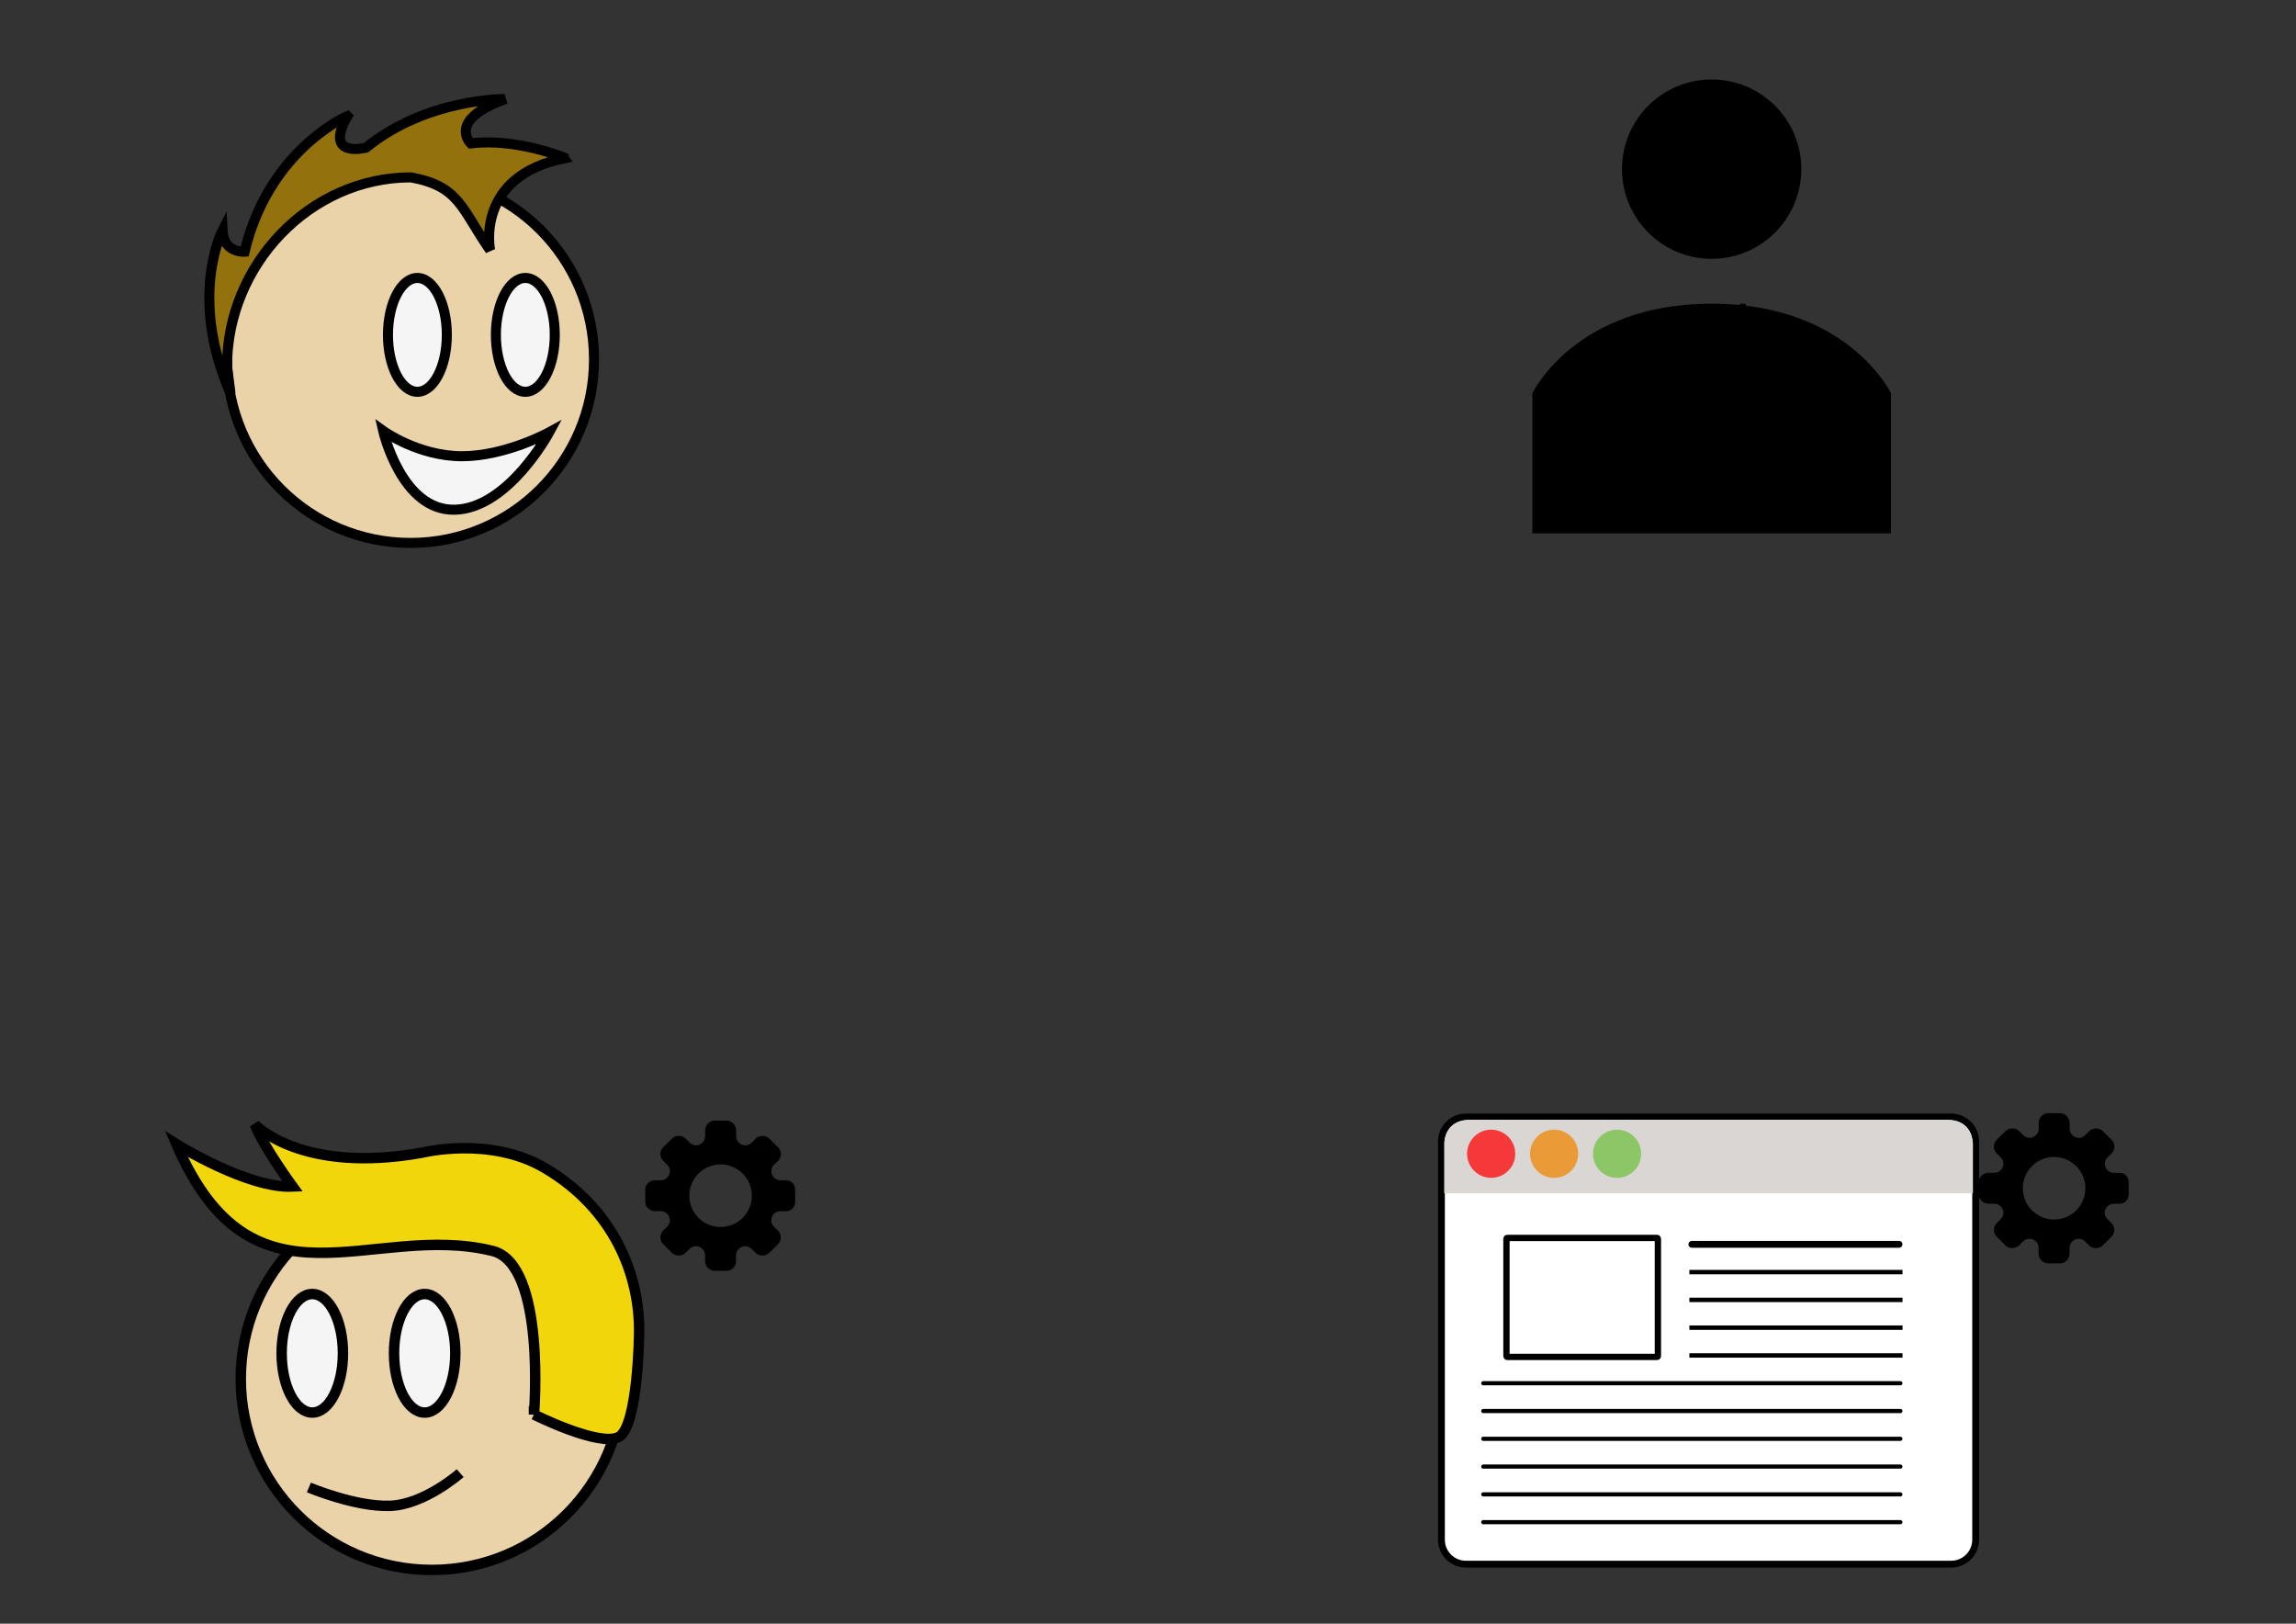 <svg
   xmlns:dc="http://purl.org/dc/elements/1.1/"
   xmlns:cc="http://creativecommons.org/ns#"
   xmlns:rdf="http://www.w3.org/1999/02/22-rdf-syntax-ns#"
   xmlns:svg="http://www.w3.org/2000/svg"
   xmlns="http://www.w3.org/2000/svg"
   xmlns:sodipodi="http://sodipodi.sourceforge.net/DTD/sodipodi-0.dtd"
   xmlns:inkscape="http://www.inkscape.org/namespaces/inkscape"
   width="297mm"
   height="210mm"
   viewBox="0 0 1052.362 744.094"
   version="1.1"
   sodipodi:docname="me-user.svg">
  <rect x="0" y="0" width="1052.362" height="744.094" fill="#333333" stroke="none"/>
  <defs
 />
  <sodipodi:namedview
     pagecolor="#ffffff"
     bordercolor="#666666"
     borderopacity="1.0"
     showgrid="false"
     />
  <g
     transform="translate(0,-308.268)">
    <g
       class="input negative"
       transform="translate(-31.18,-9.962)">
      <path
         sodipodi:nodetypes="ccc"
         d="m 204.606,505.322 c 10.962,10.853 25.759,16.949 41.184,16.967 14.321,-0.027 28.138,-5.294 38.842,-14.809"
         style="opacity:1;fill:none;fill-opacity:0.941;fill-rule:nonzero;stroke:#000000;stroke-width:8.329;stroke-linecap:round;stroke-linejoin:round;stroke-miterlimit:4;stroke-dasharray:none;stroke-opacity:1" />
      <path
         style="opacity:1;fill:none;fill-opacity:0.941;fill-rule:nonzero;stroke:#000000;stroke-width:8.329;stroke-linecap:round;stroke-linejoin:round;stroke-miterlimit:4;stroke-dasharray:none;stroke-opacity:1"
         d="m 215.07,484.406 c 8.221,8.14 19.319,12.712 30.888,12.725 10.741,-0.02 21.103,-3.971 29.131,-11.106"
         sodipodi:nodetypes="ccc" />
      <path
         sodipodi:nodetypes="ccc"
         d="m 224.613,463.49 c 5.481,5.427 12.879,8.475 20.592,8.484 7.161,-0.013 14.069,-2.647 19.421,-7.404"
         style="opacity:1;fill:none;fill-opacity:0.941;fill-rule:nonzero;stroke:#000000;stroke-width:8.329;stroke-linecap:round;stroke-linejoin:round;stroke-miterlimit:4;stroke-dasharray:none;stroke-opacity:1" />
    </g>
    <g
       class="output"
       transform="translate(-1.18,-9.962)">
      <circle
         style="fill:#ffca02;fill-opacity:1"
         r="39.286"
         cy="929.505"
         cx="165.714"
         class="st0" />
      <path
         d="m 185.986,929.505 c 4.243,0 7.26,4.117 6.003,8.14 -3.489,11.22 -13.923,19.36 -26.274,19.36 -12.351,0 -22.786,-8.14 -26.274,-19.36 -1.257,-4.054 1.76,-8.14 6.003,-8.14 l 40.543,0 z"
         class="st2"
         />
      <path
         style="fill:#ffffff;fill-opacity:1"
         d="m 185.986,929.505 -40.543,0 c -2.137,0 -3.929,1.037 -5.06,2.577 0.911,2.137 3.049,3.709 5.626,3.709 l 39.443,0 c 2.577,0 4.683,-1.571 5.626,-3.709 -1.163,-1.54 -2.986,-2.577 -5.091,-2.577 z"
         class="st1"
         />
    </g>
    <path
       d="m 727.999,950.633 -34.275,-17.837 0,-7.804 34.275,-17.909 0,10.097 -23.97,11.834 23.97,11.515 0,10.104 z m 25.996,-53.125 -14.544,63.903 -8.487,0 14.544,-63.903 8.487,0 z m 26.803,31.506 -23.973,-11.833 0,-10.097 34.275,17.908 0,7.804 -34.275,17.837 0,-10.104 23.973,-11.515 z"
       class="output negative-fill" />
    <path
       style="fill:#000000;fill-rule:evenodd;stroke:none;stroke-width:1"
       d="m 797.457,447.472 0,10.313 2.713,0 0,-10.313 -2.713,0 0,0 z m 17.368,6.644 -8.433,6.49 1.707,2.004 8.433,-6.49 -1.707,-2.004 0,0 z m 5.439,17.366 -10.572,-2.32 -0.61,2.512 10.572,2.32 0.61,-2.512 0,0 z m -42.29,2.512 10.573,-2.32 -0.61,-2.512 -10.572,2.32 0.61,2.512 0,0 z m 3.121,-17.875 8.433,6.49 1.707,-2.004 -8.432,-6.49 -1.707,2.004 0,0 z m 33.991,71.279 c 11.238,0 20.348,-9.244 20.348,-19.337 0,0 0,5.964 0,0 l 0,-9.671 0,-5.795 c 0,-2.138 -1.806,-3.872 -4.069,-3.872 -2.247,0 -4.069,1.731 -4.069,3.872 l 0,1.285 -2.713,0 0,-6.429 c 0,-2.145 -1.806,-3.884 -4.069,-3.884 -2.247,0 -4.069,1.731 -4.069,3.884 l 0,3.851 -2.713,0 0,-6.429 c 0,-2.145 -1.806,-3.884 -4.069,-3.884 -2.247,0 -4.069,1.731 -4.069,3.884 l 0,9.007 -2.713,0 0,-27.058 c 0,-2.143 -1.806,-3.881 -4.069,-3.881 -2.247,0 -4.069,1.72 -4.069,3.881 l 0,29.121 c -5.584,-5.673 -12.935,-11.914 -15.948,-9.035 -2.949,2.818 4.65,10.584 15.262,27.555 4.781,7.647 10.831,12.934 21.027,12.935 l 0,0 z m 23.061,-19.337 c 0,12.103 -10.323,21.915 -23.058,21.915 -8.444,0 -17.356,-3.745 -23.489,-14.366 -8.853,-15.33 -20.174,-25.383 -14.783,-30.507 3.856,-3.665 9.911,-0.149 15.215,4.566 l 0,0 0,-22.839 c 0,-3.591 3.036,-6.467 6.782,-6.467 3.772,0 6.782,2.896 6.782,6.467 l 0,12.865 c 1.133,-0.807 2.542,-1.285 4.069,-1.285 2.937,0 5.411,1.747 6.363,4.198 1.196,-1.006 2.767,-1.619 4.487,-1.619 3.772,0 6.782,2.883 6.782,6.44 l 0,0.035 c 1.133,-0.806 2.542,-1.281 4.069,-1.281 3.772,0 6.782,2.886 6.782,6.446 l 0,15.433 0,0 z"
       class="input negative-fill" />
    <g
       transform="matrix(0.627,0,0,0.627,272.614,132.967)">
      <path
         style="clip-rule:evenodd;fill:#ffffff;fill-rule:evenodd;stroke:#000000;stroke-width:5;stroke-linejoin:round;stroke-miterlimit:1.414;stroke-dasharray:none;stroke-opacity:1"
         d="m 1009.454,1113.883 c 0,-9.882 -8.011,-17.893 -17.894,-17.893 l -354.755,0 c -9.882,0 -17.894,8.011 -17.894,17.893 l 0,291.042 c 0,9.882 8.011,17.893 17.894,17.893 l 354.755,0 c 9.882,0 17.894,-8.011 17.894,-17.893 l 0,-291.042 z"
         />
      <path
         style="clip-rule:evenodd;fill:#d9d6d4;fill-rule:evenodd;stroke-linejoin:round;stroke-miterlimit:1.414"
         d="m 1007.454,1115.883 0,35.856 -386.542,0 0,-35.856 c 5.2e-4,-9.882 8.012,-17.893 17.894,-17.893 l 350.755,0 c 9.882,0 17.893,8.011 17.894,17.893 z"
         sodipodi:nodetypes="ccccssc" />
      <path
         style="clip-rule:evenodd;fill:#f53939;fill-rule:evenodd;stroke-linejoin:round;stroke-miterlimit:1.414"
         d="m 654.16,1105.289 c 9.707,-0.614 18.073,6.758 18.687,16.464 0.614,9.707 -6.758,18.073 -16.464,18.687 -9.707,0.614 -18.073,-6.757 -18.687,-16.464 -0.614,-9.707 6.758,-18.073 16.464,-18.687 z"
         />
      <path
         style="clip-rule:evenodd;fill:#ea9b38;fill-rule:evenodd;stroke-linejoin:round;stroke-miterlimit:1.414"
         d="m 700.178,1105.289 c 9.707,-0.614 18.073,6.758 18.687,16.464 0.614,9.707 -6.758,18.073 -16.464,18.687 -9.706,0.614 -18.073,-6.757 -18.687,-16.464 -0.614,-9.707 6.758,-18.073 16.464,-18.687 z"
         />
      <path
         style="clip-rule:evenodd;fill:#8cc666;fill-rule:evenodd;stroke-linejoin:round;stroke-miterlimit:1.414"
         d="m 746.195,1105.289 c 9.707,-0.614 18.073,6.758 18.687,16.464 0.614,9.707 -6.757,18.073 -16.464,18.687 -9.707,0.614 -18.073,-6.757 -18.687,-16.464 -0.614,-9.707 6.758,-18.073 16.464,-18.687 z"
         />
      <rect
         style="opacity:1;fill:#ffffff;fill-opacity:1;fill-rule:nonzero;stroke:#000000;stroke-width:4.613;stroke-linecap:round;stroke-miterlimit:1.414;stroke-dasharray:none;stroke-opacity:1"
         width="110.708"
         height="86.985"
         x="666.444"
         y="1184.371"
         ry="0.591" />
      <path
         style="fill:none;fill-rule:evenodd;stroke:#000000;stroke-width:5;stroke-linecap:round;stroke-linejoin:miter;stroke-miterlimit:4;stroke-dasharray:none;stroke-opacity:1"
         d="m 802,1189.049 151.429,0"
         />
      <path
         style="fill:none;fill-rule:evenodd;stroke:#000000;stroke-width:3.231;stroke-linecap:butt;stroke-linejoin:miter;stroke-miterlimit:4;stroke-dasharray:none;stroke-opacity:1"
         d="m 800.169,1209.356 155.795,0"
         />
      <path
         style="fill:none;fill-rule:evenodd;stroke:#000000;stroke-width:3.053;stroke-linecap:round;stroke-linejoin:miter;stroke-miterlimit:4;stroke-dasharray:none;stroke-opacity:1"
         d="m 649.5,1290.581 304.916,0"
         />
      <path
         d="m 800.169,1229.662 155.795,0"
         style="fill:none;fill-rule:evenodd;stroke:#000000;stroke-width:3.231;stroke-linecap:butt;stroke-linejoin:miter;stroke-miterlimit:4;stroke-dasharray:none;stroke-opacity:1" />
      <path
         style="fill:none;fill-rule:evenodd;stroke:#000000;stroke-width:3.231;stroke-linecap:butt;stroke-linejoin:miter;stroke-miterlimit:4;stroke-dasharray:none;stroke-opacity:1"
         d="m 800.169,1249.969 155.795,0"
         />
      <path
         d="m 800.169,1270.275 155.795,0"
         style="fill:none;fill-rule:evenodd;stroke:#000000;stroke-width:3.231;stroke-linecap:butt;stroke-linejoin:miter;stroke-miterlimit:4;stroke-dasharray:none;stroke-opacity:1" />
      <path
         d="m 649.5,1310.888 304.916,0"
         style="fill:none;fill-rule:evenodd;stroke:#000000;stroke-width:3.053;stroke-linecap:round;stroke-linejoin:miter;stroke-miterlimit:4;stroke-dasharray:none;stroke-opacity:1" />
      <path
         style="fill:none;fill-rule:evenodd;stroke:#000000;stroke-width:3.053;stroke-linecap:round;stroke-linejoin:miter;stroke-miterlimit:4;stroke-dasharray:none;stroke-opacity:1"
         d="m 649.5,1331.194 304.916,0"
         />
      <path
         d="m 649.5,1351.501 304.916,0"
         style="fill:none;fill-rule:evenodd;stroke:#000000;stroke-width:3.053;stroke-linecap:round;stroke-linejoin:miter;stroke-miterlimit:4;stroke-dasharray:none;stroke-opacity:1" />
      <path
         style="fill:none;fill-rule:evenodd;stroke:#000000;stroke-width:3.053;stroke-linecap:round;stroke-linejoin:miter;stroke-miterlimit:4;stroke-dasharray:none;stroke-opacity:1"
         d="m 649.5,1371.807 304.916,0"
         />
      <path
         d="m 649.5,1392.113 304.916,0"
         style="fill:none;fill-rule:evenodd;stroke:#000000;stroke-width:3.053;stroke-linecap:round;stroke-linejoin:miter;stroke-miterlimit:4;stroke-dasharray:none;stroke-opacity:1" />
    </g>
    <g
       transform="matrix(10.274,0,0,10.274,661.243,303.589)"
       class="negative-fill"
>
      <circle
         r="4"
         cy="8"
         cx="12" />
      <path
         d="m 12,14 c -6.1,0 -8,4 -8,4 l 0,6.245 16,0 L 20,18 c 0,0 -1.9,-4 -8,-4 z"
         sodipodi:nodetypes="sccccs" />
    </g>
    <path
       d="m 360.333,849.143 -2.724,0 c -2.222,0 -4.086,-1.917 -4.086,-4.193 0,-1.147 0.484,-2.186 1.344,-2.957 l 1.756,-1.72 c 1.738,-1.72 1.738,-4.534 0,-6.254 l -3.996,-3.96 c -0.788,-0.788 -1.953,-1.254 -3.136,-1.254 -1.183,0 -2.33,0.466 -3.136,1.254 l -1.685,1.685 c -0.806,0.896 -1.882,1.38 -3.046,1.38 -2.294,0 -4.211,-1.864 -4.211,-4.068 l 0,-2.742 c 0,-2.419 -1.953,-4.498 -4.39,-4.498 l -5.448,0 c -2.437,0 -4.373,2.061 -4.373,4.498 l 0,2.724 c 0,2.204 -1.917,4.068 -4.211,4.068 -1.147,0 -2.204,-0.484 -2.975,-1.326 l -1.738,-1.72 c -0.789,-0.806 -1.953,-1.254 -3.136,-1.254 -1.183,0 -2.33,0.466 -3.136,1.254 l -4.032,3.942 c -1.72,1.72 -1.72,4.534 0,6.236 l 1.684,1.685 c 0.896,0.806 1.398,1.882 1.398,3.028 0,2.294 -1.864,4.193 -4.086,4.193 l -2.724,0 c -2.455,0 -4.516,1.917 -4.516,4.355 l 0,2.724 0,2.724 c 0,2.419 2.061,4.354 4.516,4.354 l 2.724,0 c 2.222,0 4.086,1.917 4.086,4.193 0,1.147 -0.502,2.222 -1.398,3.029 l -1.684,1.667 c -1.72,1.72 -1.72,4.534 0,6.236 l 3.996,3.978 c 0.789,0.806 1.953,1.254 3.136,1.254 1.183,0 2.33,-0.466 3.136,-1.254 l 1.738,-1.72 c 0.753,-0.842 1.828,-1.326 2.975,-1.326 2.294,0 4.211,1.864 4.211,4.068 l 0,2.724 c 0,2.419 1.935,4.498 4.39,4.498 l 5.448,0 c 2.437,0 4.372,-2.061 4.372,-4.498 l 0,-2.724 c 0,-2.204 1.918,-4.068 4.211,-4.068 1.147,0 2.222,0.502 3.046,1.38 l 1.685,1.685 c 0.806,0.788 1.953,1.254 3.136,1.254 1.183,0 2.33,-0.466 3.136,-1.254 l 3.996,-3.978 c 1.72,-1.72 1.72,-4.534 0,-6.254 l -1.756,-1.72 c -0.86,-0.77 -1.344,-1.828 -1.344,-2.957 0,-2.294 1.864,-4.193 4.086,-4.193 l 2.724,0 c 2.437,0 4.175,-1.917 4.175,-4.354 l 0,-2.742 0,-2.724 c 0.036,-2.437 -1.702,-4.355 -4.14,-4.355 z m -15.716,7.078 0,0 c 0,7.903 -6.397,14.336 -14.336,14.336 -7.939,0 -14.336,-6.433 -14.336,-14.336 l 0,0 0,0 c 0,-7.903 6.397,-14.336 14.336,-14.336 7.939,0 14.336,6.433 14.336,14.336 l 0,0 z"
       class="function"
       />
    <path
       class="function"
       d="m 971.539,845.729 -2.724,0 c -2.222,0 -4.086,-1.917 -4.086,-4.193 0,-1.147 0.484,-2.186 1.344,-2.957 l 1.756,-1.72 c 1.738,-1.72 1.738,-4.534 0,-6.254 l -3.996,-3.96 c -0.788,-0.788 -1.953,-1.254 -3.136,-1.254 -1.183,0 -2.33,0.466 -3.136,1.254 l -1.685,1.684 c -0.806,0.896 -1.882,1.38 -3.046,1.38 -2.294,0 -4.211,-1.864 -4.211,-4.068 l 0,-2.742 c 0,-2.419 -1.953,-4.498 -4.39,-4.498 l -5.448,0 c -2.437,0 -4.373,2.061 -4.373,4.498 l 0,2.724 c 0,2.204 -1.917,4.068 -4.211,4.068 -1.147,0 -2.204,-0.484 -2.975,-1.326 l -1.738,-1.72 c -0.789,-0.806 -1.953,-1.254 -3.136,-1.254 -1.183,0 -2.33,0.466 -3.136,1.254 l -4.032,3.942 c -1.72,1.72 -1.72,4.534 0,6.236 l 1.684,1.684 c 0.896,0.806 1.398,1.882 1.398,3.028 0,2.294 -1.864,4.193 -4.086,4.193 l -2.724,0 c -2.455,0 -4.516,1.917 -4.516,4.355 l 0,2.724 0,2.724 c 0,2.419 2.061,4.355 4.516,4.355 l 2.724,0 c 2.222,0 4.086,1.917 4.086,4.193 0,1.147 -0.502,2.222 -1.398,3.028 l -1.684,1.667 c -1.72,1.72 -1.72,4.534 0,6.236 l 3.996,3.978 c 0.789,0.806 1.953,1.254 3.136,1.254 1.183,0 2.33,-0.466 3.136,-1.254 l 1.738,-1.72 c 0.753,-0.842 1.828,-1.326 2.975,-1.326 2.294,0 4.211,1.864 4.211,4.068 l 0,2.724 c 0,2.419 1.935,4.498 4.39,4.498 l 5.448,0 c 2.437,0 4.372,-2.061 4.372,-4.498 l 0,-2.724 c 0,-2.204 1.918,-4.068 4.211,-4.068 1.147,0 2.222,0.502 3.046,1.38 l 1.685,1.684 c 0.806,0.788 1.953,1.254 3.136,1.254 1.183,0 2.33,-0.466 3.136,-1.254 l 3.996,-3.978 c 1.72,-1.72 1.72,-4.534 0,-6.254 l -1.756,-1.72 c -0.86,-0.771 -1.344,-1.828 -1.344,-2.957 0,-2.294 1.864,-4.193 4.086,-4.193 l 2.724,0 c 2.437,0 4.175,-1.917 4.175,-4.355 l 0,-2.742 0,-2.724 c 0.036,-2.437 -1.702,-4.355 -4.139,-4.355 z m -15.716,7.078 0,0 c 0,7.903 -6.397,14.336 -14.336,14.336 -7.939,0 -14.336,-6.433 -14.336,-14.336 l 0,0 0,0 c 0,-7.903 6.397,-14.336 14.336,-14.336 7.939,0 14.336,6.433 14.336,14.336 l 0,0 z" />
    <g
       transform="matrix(0.46,0,0,0.46,437.769,145.848)"
>
      <circle
         r="182.829"
         cy="711.147"
         cx="-542.62"
         style="opacity:1;fill:#ead2a9;fill-opacity:1;fill-rule:nonzero;stroke:#000000;stroke-width:10;stroke-linecap:round;stroke-linejoin:round;stroke-miterlimit:4;stroke-dasharray:none;stroke-opacity:1" />
      <path
         sodipodi:nodetypes="cccccccccccc"
         d="m -605.407,468.752 c -7.295,2.918 -79.669,38.404 -102.526,135.099 0,0 -21.028,1.712 -22.07,-21.245 0,0 -34.225,66.162 7.983,162.261 l -3.429,-26.873 c 2.9e-4,-100.974 82.345,-188.208 183.319,-188.207 48.7,9.075 49.831,30.944 78.829,72.556 0,0 -15.75,-73.972 74.93,-91.791 -0.035,-0.071 -48.732,-20.359 -94.233,-14.57 0,0 -24.431,-23.452 34.977,-44.336 -0.478,0.126 -78.551,-1.026 -139.341,48.586 0,0 -42.897,11.069 -18.439,-31.478 z"
         style="fill:#93710c;fill-opacity:1;fill-rule:evenodd;stroke:#000000;stroke-width:10;stroke-linecap:butt;stroke-linejoin:miter;stroke-miterlimit:4;stroke-dasharray:none;stroke-opacity:1" />
      <ellipse
         ry="56.706"
         rx="29.331"
         cy="686.705"
         cx="-535.776"
         style="opacity:1;fill:#f5f5f5;fill-opacity:1;fill-rule:nonzero;stroke:#000000;stroke-width:10;stroke-linecap:round;stroke-linejoin:round;stroke-miterlimit:4;stroke-dasharray:none;stroke-opacity:1" />
      <ellipse
         style="opacity:1;fill:#f5f5f5;fill-opacity:1;fill-rule:nonzero;stroke:#000000;stroke-width:10;stroke-linecap:round;stroke-linejoin:round;stroke-miterlimit:4;stroke-dasharray:none;stroke-opacity:1"
         cx="-428.23"
         cy="686.705"
         rx="29.331"
         ry="56.706" />
      <path
         d="m -569.876,782.359 c 0,0 35.055,25.24 78.524,25.24 43.469,0 86.937,-23.838 86.937,-23.838 0,0 -40.664,75.719 -93.948,77.122 -53.284,1.402 -71.513,-78.524 -71.513,-78.524 z"
         style="fill:#f5f5f5;fill-opacity:1;fill-rule:evenodd;stroke:#000000;stroke-width:10;stroke-linecap:butt;stroke-linejoin:miter;stroke-miterlimit:4;stroke-dasharray:none;stroke-opacity:1" />
    </g>
    <g
       transform="matrix(0.479,0,0,0.479,732.37,684.314)"
>
      <circle
         transform="scale(-1,1)"
         style="opacity:1;fill:#ead2a9;fill-opacity:1;fill-rule:nonzero;stroke:#000000;stroke-width:10;stroke-linecap:round;stroke-linejoin:round;stroke-miterlimit:4;stroke-dasharray:none;stroke-opacity:1"
         cx="1115.742"
         cy="534.105"
         r="182.829" />
      <ellipse
         transform="scale(-1,1)"
         style="opacity:1;fill:#f5f5f5;fill-opacity:1;fill-rule:nonzero;stroke:#000000;stroke-width:10;stroke-linecap:round;stroke-linejoin:round;stroke-miterlimit:4;stroke-dasharray:none;stroke-opacity:1"
         cx="1122.586"
         cy="509.662"
         rx="29.331"
         ry="56.706" />
      <ellipse
         transform="scale(-1,1)"
         ry="56.706"
         rx="29.331"
         cy="509.662"
         cx="1230.132"
         style="opacity:1;fill:#f5f5f5;fill-opacity:1;fill-rule:nonzero;stroke:#000000;stroke-width:10;stroke-linecap:round;stroke-linejoin:round;stroke-miterlimit:4;stroke-dasharray:none;stroke-opacity:1" />
      <path
         d="m -1233.389,638.022 c 0,0 44.011,18.583 77.265,17.605 33.253,-0.978 67.484,-31.297 67.484,-31.297"
         style="fill:none;fill-rule:evenodd;stroke:#000000;stroke-width:10;stroke-linecap:butt;stroke-linejoin:miter;stroke-miterlimit:4;stroke-dasharray:none;stroke-opacity:1"
         sodipodi:nodetypes="csc" />
      <path
         sodipodi:nodetypes="csccccscsc"
         d="m -1017.995,568.261 c 0,0 11.919,-143.819 -39.677,-156.533 -116.103,-28.609 -229.151,67.398 -302.475,-102.156 0,0 68.168,42.519 111.201,40.563 0,0 -28.363,-38.894 -36.187,-59.433 0,0 44.012,47.696 159.419,27.158 0,0 65.528,-16.627 118.342,14.67 65.483,38.805 90.957,101.715 89.979,158.441 0,0 -0.978,89.001 -19.561,98.781 -18.583,9.78 -81.041,-21.492 -81.041,-21.492 z"
         style="fill:#f1d60c;fill-opacity:1;fill-rule:evenodd;stroke:#000000;stroke-width:10;stroke-linecap:butt;stroke-linejoin:miter;stroke-miterlimit:4;stroke-dasharray:none;stroke-opacity:1" />
    </g>
  </g>
</svg>
